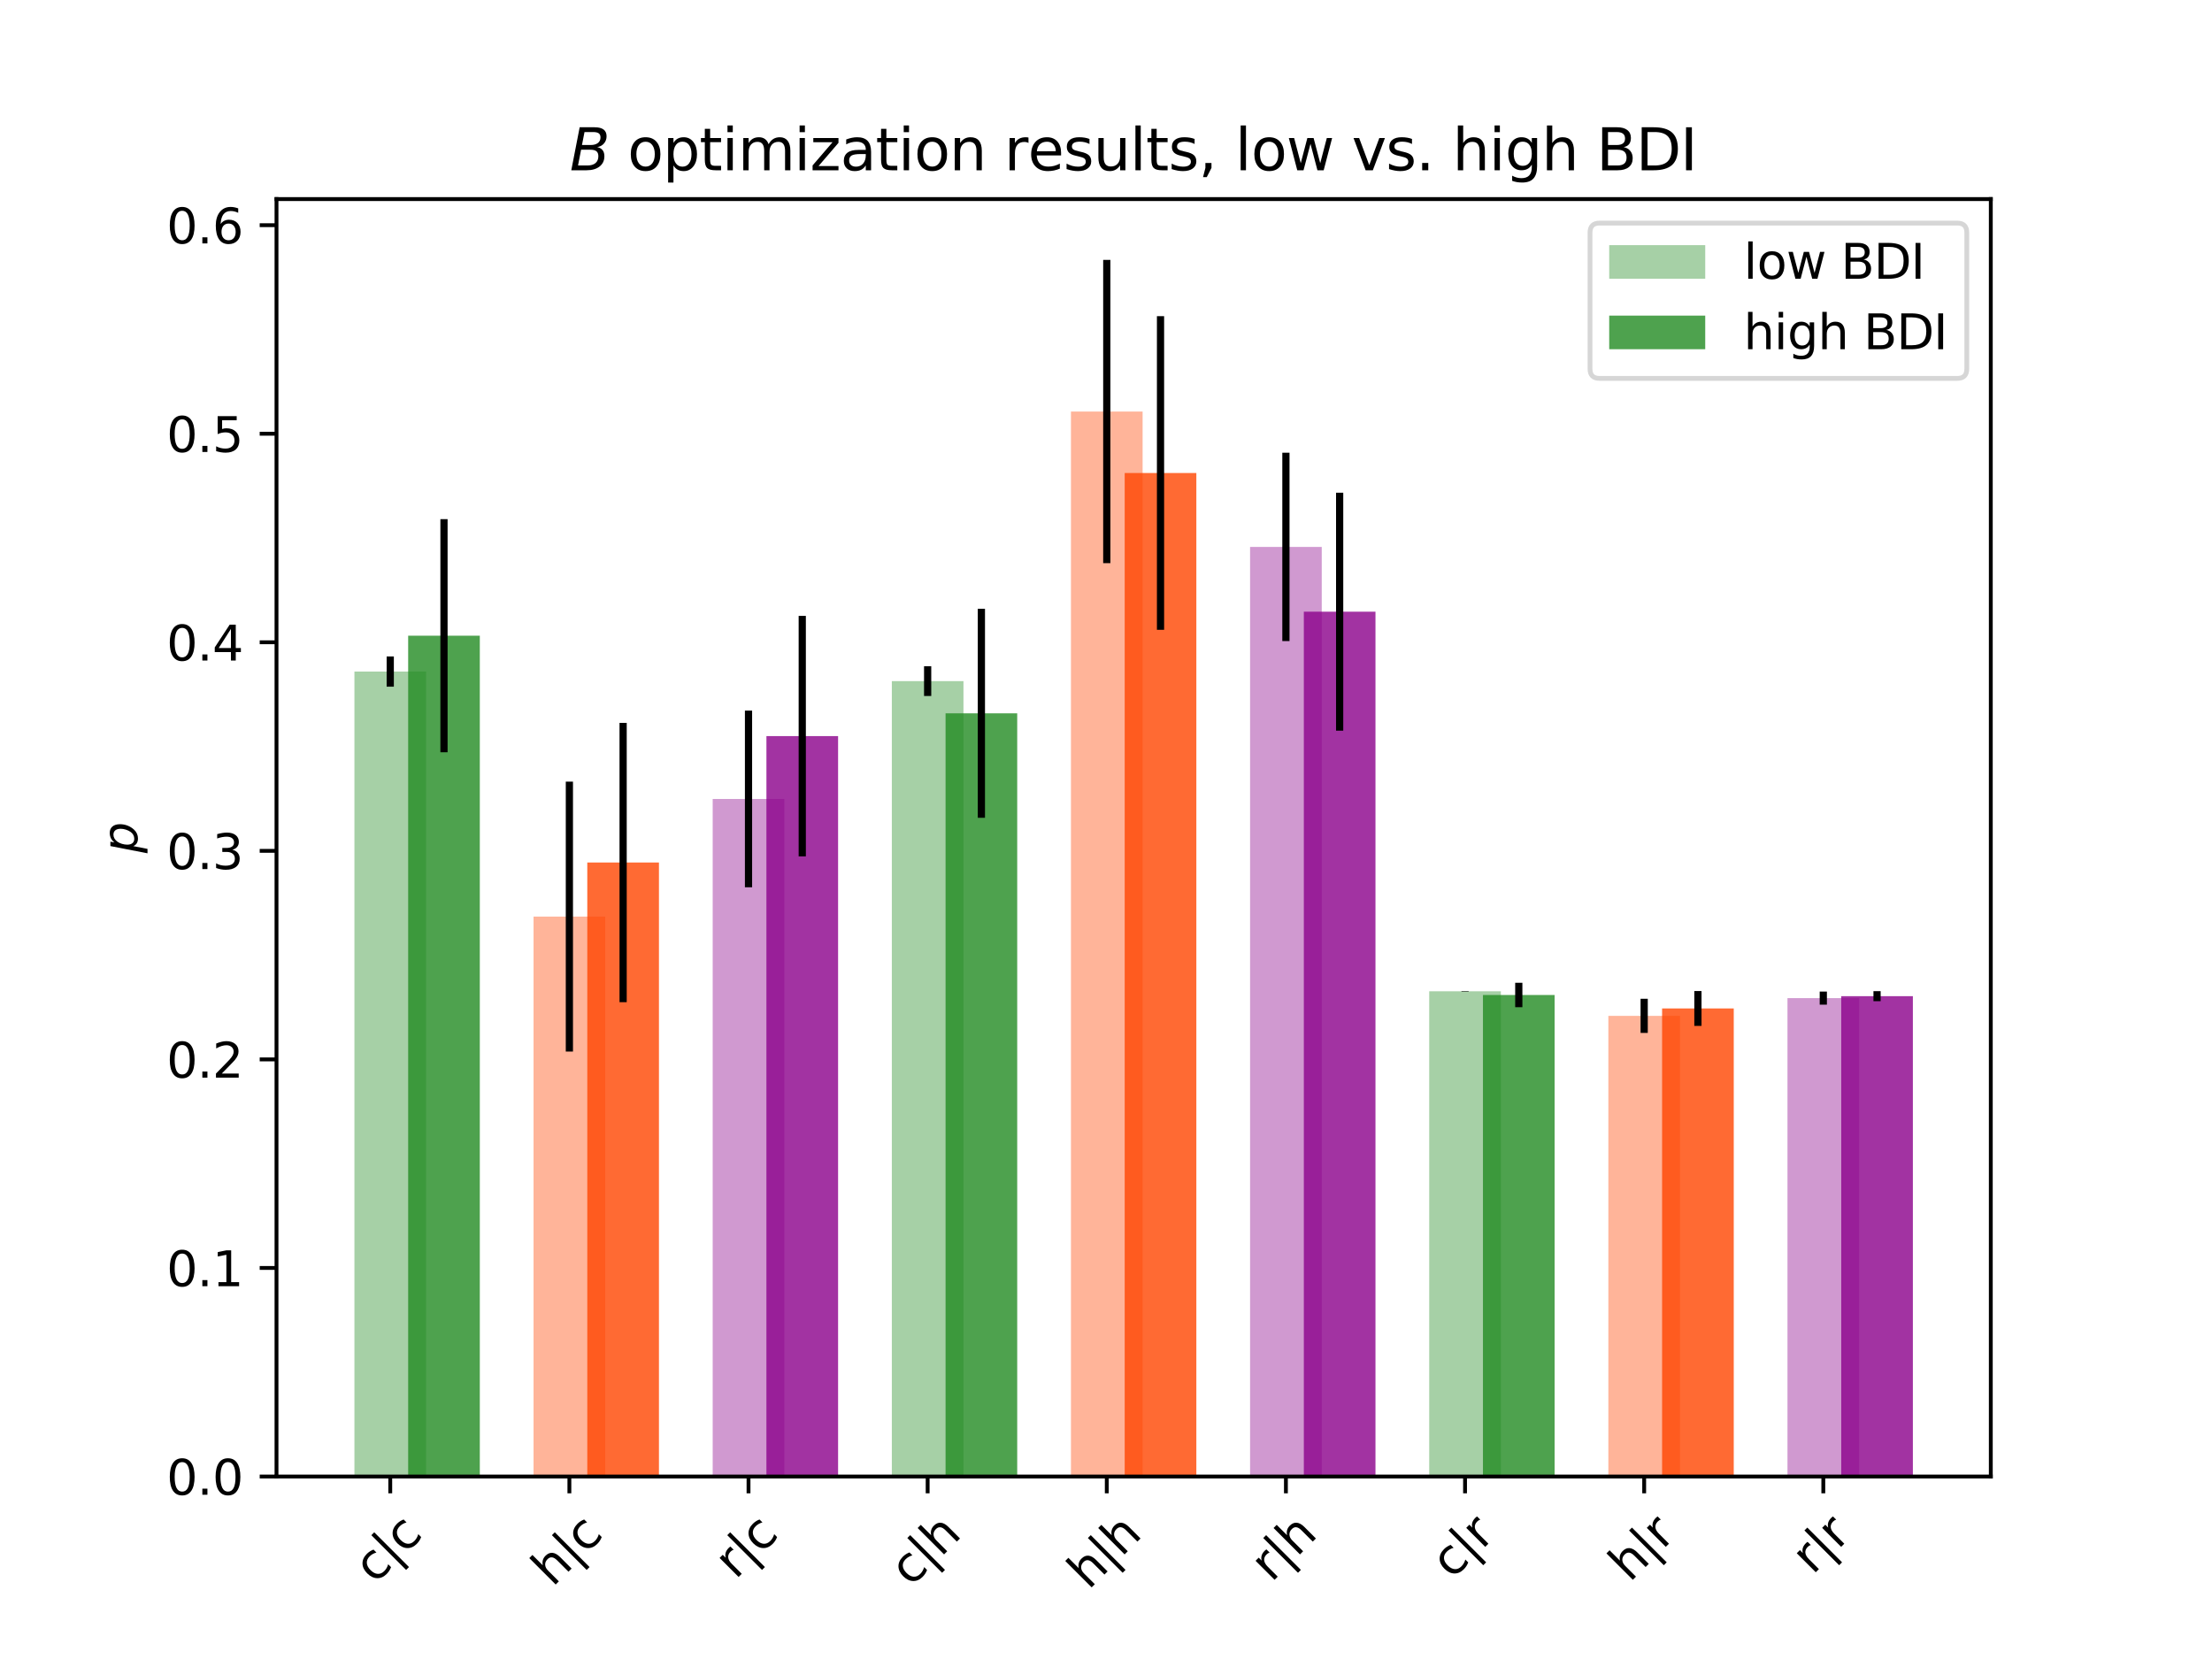 <?xml version="1.0" encoding="utf-8" standalone="no"?>
<!DOCTYPE svg PUBLIC "-//W3C//DTD SVG 1.1//EN"
  "http://www.w3.org/Graphics/SVG/1.1/DTD/svg11.dtd">
<svg xmlns:xlink="http://www.w3.org/1999/xlink" width="460.8pt" height="345.6pt" viewBox="0 0 460.8 345.6" xmlns="http://www.w3.org/2000/svg" version="1.1">
 <defs>
  <style type="text/css">*{stroke-linejoin: round; stroke-linecap: butt}</style>
 </defs>
 <g id="figure_1">
  <g id="patch_1">
   <path d="M 0 345.6 
L 460.8 345.6 
L 460.8 0 
L 0 0 
z
" style="fill: #ffffff"/>
  </g>
  <g id="axes_1">
   <g id="patch_2">
    <path d="M 57.6 307.584 
L 414.72 307.584 
L 414.72 41.472 
L 57.6 41.472 
z
" style="fill: #ffffff"/>
   </g>
   <g id="patch_3">
    <path d="M 73.833 307.584 
L 88.759 307.584 
L 88.759 139.898 
L 73.833 139.898 
z
" clip-path="url(#p73f8f0f99e)" style="fill: #228b22; opacity: 0.4"/>
   </g>
   <g id="patch_4">
    <path d="M 111.149 307.584 
L 126.076 307.584 
L 126.076 190.942 
L 111.149 190.942 
z
" clip-path="url(#p73f8f0f99e)" style="fill: #ff4500; opacity: 0.4"/>
   </g>
   <g id="patch_5">
    <path d="M 148.466 307.584 
L 163.393 307.584 
L 163.393 166.436 
L 148.466 166.436 
z
" clip-path="url(#p73f8f0f99e)" style="fill: #8b008b; opacity: 0.4"/>
   </g>
   <g id="patch_6">
    <path d="M 185.783 307.584 
L 200.709 307.584 
L 200.709 141.894 
L 185.783 141.894 
z
" clip-path="url(#p73f8f0f99e)" style="fill: #228b22; opacity: 0.4"/>
   </g>
   <g id="patch_7">
    <path d="M 223.099 307.584 
L 238.026 307.584 
L 238.026 85.73 
L 223.099 85.73 
z
" clip-path="url(#p73f8f0f99e)" style="fill: #ff4500; opacity: 0.4"/>
   </g>
   <g id="patch_8">
    <path d="M 260.416 307.584 
L 275.342 307.584 
L 275.342 113.933 
L 260.416 113.933 
z
" clip-path="url(#p73f8f0f99e)" style="fill: #8b008b; opacity: 0.4"/>
   </g>
   <g id="patch_9">
    <path d="M 297.732 307.584 
L 312.659 307.584 
L 312.659 206.501 
L 297.732 206.501 
z
" clip-path="url(#p73f8f0f99e)" style="fill: #228b22; opacity: 0.4"/>
   </g>
   <g id="patch_10">
    <path d="M 335.049 307.584 
L 349.976 307.584 
L 349.976 211.621 
L 335.049 211.621 
z
" clip-path="url(#p73f8f0f99e)" style="fill: #ff4500; opacity: 0.4"/>
   </g>
   <g id="patch_11">
    <path d="M 372.366 307.584 
L 387.292 307.584 
L 387.292 207.924 
L 372.366 207.924 
z
" clip-path="url(#p73f8f0f99e)" style="fill: #8b008b; opacity: 0.4"/>
   </g>
   <g id="patch_12">
    <path d="M 85.028 307.584 
L 99.954 307.584 
L 99.954 132.425 
L 85.028 132.425 
z
" clip-path="url(#p73f8f0f99e)" style="fill: #228b22; opacity: 0.8"/>
   </g>
   <g id="patch_13">
    <path d="M 122.344 307.584 
L 137.271 307.584 
L 137.271 179.68 
L 122.344 179.68 
z
" clip-path="url(#p73f8f0f99e)" style="fill: #ff4500; opacity: 0.8"/>
   </g>
   <g id="patch_14">
    <path d="M 159.661 307.584 
L 174.588 307.584 
L 174.588 153.348 
L 159.661 153.348 
z
" clip-path="url(#p73f8f0f99e)" style="fill: #8b008b; opacity: 0.8"/>
   </g>
   <g id="patch_15">
    <path d="M 196.978 307.584 
L 211.904 307.584 
L 211.904 148.595 
L 196.978 148.595 
z
" clip-path="url(#p73f8f0f99e)" style="fill: #228b22; opacity: 0.8"/>
   </g>
   <g id="patch_16">
    <path d="M 234.294 307.584 
L 249.221 307.584 
L 249.221 98.532 
L 234.294 98.532 
z
" clip-path="url(#p73f8f0f99e)" style="fill: #ff4500; opacity: 0.8"/>
   </g>
   <g id="patch_17">
    <path d="M 271.611 307.584 
L 286.537 307.584 
L 286.537 127.429 
L 271.611 127.429 
z
" clip-path="url(#p73f8f0f99e)" style="fill: #8b008b; opacity: 0.8"/>
   </g>
   <g id="patch_18">
    <path d="M 308.927 307.584 
L 323.854 307.584 
L 323.854 207.273 
L 308.927 207.273 
z
" clip-path="url(#p73f8f0f99e)" style="fill: #228b22; opacity: 0.8"/>
   </g>
   <g id="patch_19">
    <path d="M 346.244 307.584 
L 361.171 307.584 
L 361.171 210.081 
L 346.244 210.081 
z
" clip-path="url(#p73f8f0f99e)" style="fill: #ff4500; opacity: 0.8"/>
   </g>
   <g id="patch_20">
    <path d="M 383.561 307.584 
L 398.487 307.584 
L 398.487 207.516 
L 383.561 207.516 
z
" clip-path="url(#p73f8f0f99e)" style="fill: #8b008b; opacity: 0.8"/>
   </g>
   <g id="matplotlib.axis_1">
    <g id="xtick_1">
     <g id="line2d_1">
      <defs>
       <path id="m3639ee4a53" d="M 0 0 
L 0 3.5 
" style="stroke: #000000; stroke-width: 0.8"/>
      </defs>
      <g>
       <use xlink:href="#m3639ee4a53" x="81.296" y="307.584" style="stroke: #000000; stroke-width: 0.8"/>
      </g>
     </g>
     <g id="text_1">
      <!-- c|c -->
      <g transform="translate(78.085 330.146) rotate(-45) scale(0.1 -0.1)">
       <defs>
        <path id="DejaVuSans-63" d="M 3122 3366 
L 3122 2828 
Q 2878 2963 2633 3030 
Q 2388 3097 2138 3097 
Q 1578 3097 1268 2742 
Q 959 2388 959 1747 
Q 959 1106 1268 751 
Q 1578 397 2138 397 
Q 2388 397 2633 464 
Q 2878 531 3122 666 
L 3122 134 
Q 2881 22 2623 -34 
Q 2366 -91 2075 -91 
Q 1284 -91 818 406 
Q 353 903 353 1747 
Q 353 2603 823 3093 
Q 1294 3584 2113 3584 
Q 2378 3584 2631 3529 
Q 2884 3475 3122 3366 
z
" transform="scale(0.016)"/>
        <path id="DejaVuSans-7c" d="M 1344 4891 
L 1344 -1509 
L 813 -1509 
L 813 4891 
L 1344 4891 
z
" transform="scale(0.016)"/>
       </defs>
       <use xlink:href="#DejaVuSans-63"/>
       <use xlink:href="#DejaVuSans-7c" x="54.98"/>
       <use xlink:href="#DejaVuSans-63" x="88.672"/>
      </g>
     </g>
    </g>
    <g id="xtick_2">
     <g id="line2d_2">
      <g>
       <use xlink:href="#m3639ee4a53" x="118.613" y="307.584" style="stroke: #000000; stroke-width: 0.8"/>
      </g>
     </g>
     <g id="text_2">
      <!-- h|c -->
      <g transform="translate(115.105 330.739) rotate(-45) scale(0.1 -0.1)">
       <defs>
        <path id="DejaVuSans-68" d="M 3513 2113 
L 3513 0 
L 2938 0 
L 2938 2094 
Q 2938 2591 2744 2837 
Q 2550 3084 2163 3084 
Q 1697 3084 1428 2787 
Q 1159 2491 1159 1978 
L 1159 0 
L 581 0 
L 581 4863 
L 1159 4863 
L 1159 2956 
Q 1366 3272 1645 3428 
Q 1925 3584 2291 3584 
Q 2894 3584 3203 3211 
Q 3513 2838 3513 2113 
z
" transform="scale(0.016)"/>
       </defs>
       <use xlink:href="#DejaVuSans-68"/>
       <use xlink:href="#DejaVuSans-7c" x="63.379"/>
       <use xlink:href="#DejaVuSans-63" x="97.07"/>
      </g>
     </g>
    </g>
    <g id="xtick_3">
     <g id="line2d_3">
      <g>
       <use xlink:href="#m3639ee4a53" x="155.929" y="307.584" style="stroke: #000000; stroke-width: 0.8"/>
      </g>
     </g>
     <g id="text_3">
      <!-- r|c -->
      <g transform="translate(153.209 329.165) rotate(-45) scale(0.1 -0.1)">
       <defs>
        <path id="DejaVuSans-72" d="M 2631 2963 
Q 2534 3019 2420 3045 
Q 2306 3072 2169 3072 
Q 1681 3072 1420 2755 
Q 1159 2438 1159 1844 
L 1159 0 
L 581 0 
L 581 3500 
L 1159 3500 
L 1159 2956 
Q 1341 3275 1631 3429 
Q 1922 3584 2338 3584 
Q 2397 3584 2469 3576 
Q 2541 3569 2628 3553 
L 2631 2963 
z
" transform="scale(0.016)"/>
       </defs>
       <use xlink:href="#DejaVuSans-72"/>
       <use xlink:href="#DejaVuSans-7c" x="41.113"/>
       <use xlink:href="#DejaVuSans-63" x="74.805"/>
      </g>
     </g>
    </g>
    <g id="xtick_4">
     <g id="line2d_4">
      <g>
       <use xlink:href="#m3639ee4a53" x="193.246" y="307.584" style="stroke: #000000; stroke-width: 0.8"/>
      </g>
     </g>
     <g id="text_4">
      <!-- c|h -->
      <g transform="translate(189.739 330.739) rotate(-45) scale(0.1 -0.1)">
       <use xlink:href="#DejaVuSans-63"/>
       <use xlink:href="#DejaVuSans-7c" x="54.98"/>
       <use xlink:href="#DejaVuSans-68" x="88.672"/>
      </g>
     </g>
    </g>
    <g id="xtick_5">
     <g id="line2d_5">
      <g>
       <use xlink:href="#m3639ee4a53" x="230.563" y="307.584" style="stroke: #000000; stroke-width: 0.8"/>
      </g>
     </g>
     <g id="text_5">
      <!-- h|h -->
      <g transform="translate(226.758 331.332) rotate(-45) scale(0.1 -0.1)">
       <use xlink:href="#DejaVuSans-68"/>
       <use xlink:href="#DejaVuSans-7c" x="63.379"/>
       <use xlink:href="#DejaVuSans-68" x="97.07"/>
      </g>
     </g>
    </g>
    <g id="xtick_6">
     <g id="line2d_6">
      <g>
       <use xlink:href="#m3639ee4a53" x="267.879" y="307.584" style="stroke: #000000; stroke-width: 0.8"/>
      </g>
     </g>
     <g id="text_6">
      <!-- r|h -->
      <g transform="translate(264.862 329.758) rotate(-45) scale(0.1 -0.1)">
       <use xlink:href="#DejaVuSans-72"/>
       <use xlink:href="#DejaVuSans-7c" x="41.113"/>
       <use xlink:href="#DejaVuSans-68" x="74.805"/>
      </g>
     </g>
    </g>
    <g id="xtick_7">
     <g id="line2d_7">
      <g>
       <use xlink:href="#m3639ee4a53" x="305.196" y="307.584" style="stroke: #000000; stroke-width: 0.8"/>
      </g>
     </g>
     <g id="text_7">
      <!-- c|r -->
      <g transform="translate(302.476 329.165) rotate(-45) scale(0.1 -0.1)">
       <use xlink:href="#DejaVuSans-63"/>
       <use xlink:href="#DejaVuSans-7c" x="54.98"/>
       <use xlink:href="#DejaVuSans-72" x="88.672"/>
      </g>
     </g>
    </g>
    <g id="xtick_8">
     <g id="line2d_8">
      <g>
       <use xlink:href="#m3639ee4a53" x="342.512" y="307.584" style="stroke: #000000; stroke-width: 0.8"/>
      </g>
     </g>
     <g id="text_8">
      <!-- h|r -->
      <g transform="translate(339.496 329.758) rotate(-45) scale(0.1 -0.1)">
       <use xlink:href="#DejaVuSans-68"/>
       <use xlink:href="#DejaVuSans-7c" x="63.379"/>
       <use xlink:href="#DejaVuSans-72" x="97.07"/>
      </g>
     </g>
    </g>
    <g id="xtick_9">
     <g id="line2d_9">
      <g>
       <use xlink:href="#m3639ee4a53" x="379.829" y="307.584" style="stroke: #000000; stroke-width: 0.8"/>
      </g>
     </g>
     <g id="text_9">
      <!-- r|r -->
      <g transform="translate(377.599 328.184) rotate(-45) scale(0.1 -0.1)">
       <use xlink:href="#DejaVuSans-72"/>
       <use xlink:href="#DejaVuSans-7c" x="41.113"/>
       <use xlink:href="#DejaVuSans-72" x="74.805"/>
      </g>
     </g>
    </g>
   </g>
   <g id="matplotlib.axis_2">
    <g id="ytick_1">
     <g id="line2d_10">
      <defs>
       <path id="m26b98f252c" d="M 0 0 
L -3.5 0 
" style="stroke: #000000; stroke-width: 0.8"/>
      </defs>
      <g>
       <use xlink:href="#m26b98f252c" x="57.6" y="307.584" style="stroke: #000000; stroke-width: 0.8"/>
      </g>
     </g>
     <g id="text_10">
      <!-- 0.0 -->
      <g transform="translate(34.697 311.383) scale(0.1 -0.1)">
       <defs>
        <path id="DejaVuSans-30" d="M 2034 4250 
Q 1547 4250 1301 3770 
Q 1056 3291 1056 2328 
Q 1056 1369 1301 889 
Q 1547 409 2034 409 
Q 2525 409 2770 889 
Q 3016 1369 3016 2328 
Q 3016 3291 2770 3770 
Q 2525 4250 2034 4250 
z
M 2034 4750 
Q 2819 4750 3233 4129 
Q 3647 3509 3647 2328 
Q 3647 1150 3233 529 
Q 2819 -91 2034 -91 
Q 1250 -91 836 529 
Q 422 1150 422 2328 
Q 422 3509 836 4129 
Q 1250 4750 2034 4750 
z
" transform="scale(0.016)"/>
        <path id="DejaVuSans-2e" d="M 684 794 
L 1344 794 
L 1344 0 
L 684 0 
L 684 794 
z
" transform="scale(0.016)"/>
       </defs>
       <use xlink:href="#DejaVuSans-30"/>
       <use xlink:href="#DejaVuSans-2e" x="63.623"/>
       <use xlink:href="#DejaVuSans-30" x="95.41"/>
      </g>
     </g>
    </g>
    <g id="ytick_2">
     <g id="line2d_11">
      <g>
       <use xlink:href="#m26b98f252c" x="57.6" y="264.138" style="stroke: #000000; stroke-width: 0.8"/>
      </g>
     </g>
     <g id="text_11">
      <!-- 0.1 -->
      <g transform="translate(34.697 267.937) scale(0.1 -0.1)">
       <defs>
        <path id="DejaVuSans-31" d="M 794 531 
L 1825 531 
L 1825 4091 
L 703 3866 
L 703 4441 
L 1819 4666 
L 2450 4666 
L 2450 531 
L 3481 531 
L 3481 0 
L 794 0 
L 794 531 
z
" transform="scale(0.016)"/>
       </defs>
       <use xlink:href="#DejaVuSans-30"/>
       <use xlink:href="#DejaVuSans-2e" x="63.623"/>
       <use xlink:href="#DejaVuSans-31" x="95.41"/>
      </g>
     </g>
    </g>
    <g id="ytick_3">
     <g id="line2d_12">
      <g>
       <use xlink:href="#m26b98f252c" x="57.6" y="220.692" style="stroke: #000000; stroke-width: 0.8"/>
      </g>
     </g>
     <g id="text_12">
      <!-- 0.2 -->
      <g transform="translate(34.697 224.491) scale(0.1 -0.1)">
       <defs>
        <path id="DejaVuSans-32" d="M 1228 531 
L 3431 531 
L 3431 0 
L 469 0 
L 469 531 
Q 828 903 1448 1529 
Q 2069 2156 2228 2338 
Q 2531 2678 2651 2914 
Q 2772 3150 2772 3378 
Q 2772 3750 2511 3984 
Q 2250 4219 1831 4219 
Q 1534 4219 1204 4116 
Q 875 4013 500 3803 
L 500 4441 
Q 881 4594 1212 4672 
Q 1544 4750 1819 4750 
Q 2544 4750 2975 4387 
Q 3406 4025 3406 3419 
Q 3406 3131 3298 2873 
Q 3191 2616 2906 2266 
Q 2828 2175 2409 1742 
Q 1991 1309 1228 531 
z
" transform="scale(0.016)"/>
       </defs>
       <use xlink:href="#DejaVuSans-30"/>
       <use xlink:href="#DejaVuSans-2e" x="63.623"/>
       <use xlink:href="#DejaVuSans-32" x="95.41"/>
      </g>
     </g>
    </g>
    <g id="ytick_4">
     <g id="line2d_13">
      <g>
       <use xlink:href="#m26b98f252c" x="57.6" y="177.246" style="stroke: #000000; stroke-width: 0.8"/>
      </g>
     </g>
     <g id="text_13">
      <!-- 0.3 -->
      <g transform="translate(34.697 181.045) scale(0.1 -0.1)">
       <defs>
        <path id="DejaVuSans-33" d="M 2597 2516 
Q 3050 2419 3304 2112 
Q 3559 1806 3559 1356 
Q 3559 666 3084 287 
Q 2609 -91 1734 -91 
Q 1441 -91 1130 -33 
Q 819 25 488 141 
L 488 750 
Q 750 597 1062 519 
Q 1375 441 1716 441 
Q 2309 441 2620 675 
Q 2931 909 2931 1356 
Q 2931 1769 2642 2001 
Q 2353 2234 1838 2234 
L 1294 2234 
L 1294 2753 
L 1863 2753 
Q 2328 2753 2575 2939 
Q 2822 3125 2822 3475 
Q 2822 3834 2567 4026 
Q 2313 4219 1838 4219 
Q 1578 4219 1281 4162 
Q 984 4106 628 3988 
L 628 4550 
Q 988 4650 1302 4700 
Q 1616 4750 1894 4750 
Q 2613 4750 3031 4423 
Q 3450 4097 3450 3541 
Q 3450 3153 3228 2886 
Q 3006 2619 2597 2516 
z
" transform="scale(0.016)"/>
       </defs>
       <use xlink:href="#DejaVuSans-30"/>
       <use xlink:href="#DejaVuSans-2e" x="63.623"/>
       <use xlink:href="#DejaVuSans-33" x="95.41"/>
      </g>
     </g>
    </g>
    <g id="ytick_5">
     <g id="line2d_14">
      <g>
       <use xlink:href="#m26b98f252c" x="57.6" y="133.8" style="stroke: #000000; stroke-width: 0.8"/>
      </g>
     </g>
     <g id="text_14">
      <!-- 0.4 -->
      <g transform="translate(34.697 137.6) scale(0.1 -0.1)">
       <defs>
        <path id="DejaVuSans-34" d="M 2419 4116 
L 825 1625 
L 2419 1625 
L 2419 4116 
z
M 2253 4666 
L 3047 4666 
L 3047 1625 
L 3713 1625 
L 3713 1100 
L 3047 1100 
L 3047 0 
L 2419 0 
L 2419 1100 
L 313 1100 
L 313 1709 
L 2253 4666 
z
" transform="scale(0.016)"/>
       </defs>
       <use xlink:href="#DejaVuSans-30"/>
       <use xlink:href="#DejaVuSans-2e" x="63.623"/>
       <use xlink:href="#DejaVuSans-34" x="95.41"/>
      </g>
     </g>
    </g>
    <g id="ytick_6">
     <g id="line2d_15">
      <g>
       <use xlink:href="#m26b98f252c" x="57.6" y="90.354" style="stroke: #000000; stroke-width: 0.8"/>
      </g>
     </g>
     <g id="text_15">
      <!-- 0.5 -->
      <g transform="translate(34.697 94.154) scale(0.1 -0.1)">
       <defs>
        <path id="DejaVuSans-35" d="M 691 4666 
L 3169 4666 
L 3169 4134 
L 1269 4134 
L 1269 2991 
Q 1406 3038 1543 3061 
Q 1681 3084 1819 3084 
Q 2600 3084 3056 2656 
Q 3513 2228 3513 1497 
Q 3513 744 3044 326 
Q 2575 -91 1722 -91 
Q 1428 -91 1123 -41 
Q 819 9 494 109 
L 494 744 
Q 775 591 1075 516 
Q 1375 441 1709 441 
Q 2250 441 2565 725 
Q 2881 1009 2881 1497 
Q 2881 1984 2565 2268 
Q 2250 2553 1709 2553 
Q 1456 2553 1204 2497 
Q 953 2441 691 2322 
L 691 4666 
z
" transform="scale(0.016)"/>
       </defs>
       <use xlink:href="#DejaVuSans-30"/>
       <use xlink:href="#DejaVuSans-2e" x="63.623"/>
       <use xlink:href="#DejaVuSans-35" x="95.41"/>
      </g>
     </g>
    </g>
    <g id="ytick_7">
     <g id="line2d_16">
      <g>
       <use xlink:href="#m26b98f252c" x="57.6" y="46.909" style="stroke: #000000; stroke-width: 0.8"/>
      </g>
     </g>
     <g id="text_16">
      <!-- 0.6 -->
      <g transform="translate(34.697 50.708) scale(0.1 -0.1)">
       <defs>
        <path id="DejaVuSans-36" d="M 2113 2584 
Q 1688 2584 1439 2293 
Q 1191 2003 1191 1497 
Q 1191 994 1439 701 
Q 1688 409 2113 409 
Q 2538 409 2786 701 
Q 3034 994 3034 1497 
Q 3034 2003 2786 2293 
Q 2538 2584 2113 2584 
z
M 3366 4563 
L 3366 3988 
Q 3128 4100 2886 4159 
Q 2644 4219 2406 4219 
Q 1781 4219 1451 3797 
Q 1122 3375 1075 2522 
Q 1259 2794 1537 2939 
Q 1816 3084 2150 3084 
Q 2853 3084 3261 2657 
Q 3669 2231 3669 1497 
Q 3669 778 3244 343 
Q 2819 -91 2113 -91 
Q 1303 -91 875 529 
Q 447 1150 447 2328 
Q 447 3434 972 4092 
Q 1497 4750 2381 4750 
Q 2619 4750 2861 4703 
Q 3103 4656 3366 4563 
z
" transform="scale(0.016)"/>
       </defs>
       <use xlink:href="#DejaVuSans-30"/>
       <use xlink:href="#DejaVuSans-2e" x="63.623"/>
       <use xlink:href="#DejaVuSans-36" x="95.41"/>
      </g>
     </g>
    </g>
    <g id="text_17">
     <!-- $p$ -->
     <g transform="translate(28.597 177.728) rotate(-90) scale(0.1 -0.1)">
      <defs>
       <path id="DejaVuSans-Oblique-70" d="M 3175 2156 
Q 3175 2616 2975 2859 
Q 2775 3103 2400 3103 
Q 2144 3103 1911 2972 
Q 1678 2841 1497 2591 
Q 1319 2344 1212 1994 
Q 1106 1644 1106 1300 
Q 1106 863 1306 627 
Q 1506 391 1875 391 
Q 2147 391 2380 519 
Q 2613 647 2778 891 
Q 2956 1147 3065 1494 
Q 3175 1841 3175 2156 
z
M 1394 2969 
Q 1625 3272 1939 3428 
Q 2253 3584 2638 3584 
Q 3175 3584 3472 3232 
Q 3769 2881 3769 2247 
Q 3769 1728 3584 1258 
Q 3400 788 3053 416 
Q 2822 169 2531 39 
Q 2241 -91 1919 -91 
Q 1547 -91 1294 64 
Q 1041 219 916 525 
L 556 -1331 
L -19 -1331 
L 922 3500 
L 1497 3500 
L 1394 2969 
z
" transform="scale(0.016)"/>
      </defs>
      <use xlink:href="#DejaVuSans-Oblique-70"/>
     </g>
    </g>
   </g>
   <g id="LineCollection_1">
    <path d="M 81.296 143.041 
L 81.296 136.754 
" clip-path="url(#p73f8f0f99e)" style="fill: none; stroke: #000000; stroke-width: 1.5"/>
    <path d="M 118.613 219.055 
L 118.613 162.828 
" clip-path="url(#p73f8f0f99e)" style="fill: none; stroke: #000000; stroke-width: 1.5"/>
    <path d="M 155.929 184.837 
L 155.929 148.035 
" clip-path="url(#p73f8f0f99e)" style="fill: none; stroke: #000000; stroke-width: 1.5"/>
    <path d="M 193.246 144.991 
L 193.246 138.798 
" clip-path="url(#p73f8f0f99e)" style="fill: none; stroke: #000000; stroke-width: 1.5"/>
    <path d="M 230.563 117.316 
L 230.563 54.144 
" clip-path="url(#p73f8f0f99e)" style="fill: none; stroke: #000000; stroke-width: 1.5"/>
    <path d="M 267.879 133.55 
L 267.879 94.315 
" clip-path="url(#p73f8f0f99e)" style="fill: none; stroke: #000000; stroke-width: 1.5"/>
    <path d="M 305.196 206.548 
L 305.196 206.453 
" clip-path="url(#p73f8f0f99e)" style="fill: none; stroke: #000000; stroke-width: 1.5"/>
    <path d="M 342.512 215.176 
L 342.512 208.066 
" clip-path="url(#p73f8f0f99e)" style="fill: none; stroke: #000000; stroke-width: 1.5"/>
    <path d="M 379.829 209.288 
L 379.829 206.561 
" clip-path="url(#p73f8f0f99e)" style="fill: none; stroke: #000000; stroke-width: 1.5"/>
   </g>
   <g id="LineCollection_2">
    <path d="M 92.491 156.707 
L 92.491 108.142 
" clip-path="url(#p73f8f0f99e)" style="fill: none; stroke: #000000; stroke-width: 1.5"/>
    <path d="M 129.808 208.774 
L 129.808 150.586 
" clip-path="url(#p73f8f0f99e)" style="fill: none; stroke: #000000; stroke-width: 1.5"/>
    <path d="M 167.124 178.402 
L 167.124 128.294 
" clip-path="url(#p73f8f0f99e)" style="fill: none; stroke: #000000; stroke-width: 1.5"/>
    <path d="M 204.441 170.362 
L 204.441 126.827 
" clip-path="url(#p73f8f0f99e)" style="fill: none; stroke: #000000; stroke-width: 1.5"/>
    <path d="M 241.757 131.2 
L 241.757 65.865 
" clip-path="url(#p73f8f0f99e)" style="fill: none; stroke: #000000; stroke-width: 1.5"/>
    <path d="M 279.074 152.216 
L 279.074 102.641 
" clip-path="url(#p73f8f0f99e)" style="fill: none; stroke: #000000; stroke-width: 1.5"/>
    <path d="M 316.391 209.812 
L 316.391 204.735 
" clip-path="url(#p73f8f0f99e)" style="fill: none; stroke: #000000; stroke-width: 1.5"/>
    <path d="M 353.707 213.71 
L 353.707 206.452 
" clip-path="url(#p73f8f0f99e)" style="fill: none; stroke: #000000; stroke-width: 1.5"/>
    <path d="M 391.024 208.56 
L 391.024 206.473 
" clip-path="url(#p73f8f0f99e)" style="fill: none; stroke: #000000; stroke-width: 1.5"/>
   </g>
   <g id="patch_21">
    <path d="M 57.6 307.584 
L 57.6 41.472 
" style="fill: none; stroke: #000000; stroke-width: 0.8; stroke-linejoin: miter; stroke-linecap: square"/>
   </g>
   <g id="patch_22">
    <path d="M 414.72 307.584 
L 414.72 41.472 
" style="fill: none; stroke: #000000; stroke-width: 0.8; stroke-linejoin: miter; stroke-linecap: square"/>
   </g>
   <g id="patch_23">
    <path d="M 57.6 307.584 
L 414.72 307.584 
" style="fill: none; stroke: #000000; stroke-width: 0.8; stroke-linejoin: miter; stroke-linecap: square"/>
   </g>
   <g id="patch_24">
    <path d="M 57.6 41.472 
L 414.72 41.472 
" style="fill: none; stroke: #000000; stroke-width: 0.8; stroke-linejoin: miter; stroke-linecap: square"/>
   </g>
   <g id="text_18">
    <!-- $B$ optimization results, low vs. high BDI -->
    <g transform="translate(118.68 35.472) scale(0.12 -0.12)">
     <defs>
      <path id="DejaVuSans-Oblique-42" d="M 1081 4666 
L 2694 4666 
Q 3350 4666 3675 4422 
Q 4000 4178 4000 3688 
Q 4000 3238 3720 2911 
Q 3441 2584 2988 2516 
Q 3375 2428 3569 2181 
Q 3763 1934 3763 1522 
Q 3763 819 3242 409 
Q 2722 0 1819 0 
L 172 0 
L 1081 4666 
z
M 1234 2228 
L 903 519 
L 1919 519 
Q 2491 519 2800 781 
Q 3109 1044 3109 1522 
Q 3109 1891 2904 2059 
Q 2700 2228 2247 2228 
L 1234 2228 
z
M 1606 4147 
L 1331 2741 
L 2272 2741 
Q 2775 2741 3058 2959 
Q 3341 3178 3341 3566 
Q 3341 3869 3150 4008 
Q 2959 4147 2541 4147 
L 1606 4147 
z
" transform="scale(0.016)"/>
      <path id="DejaVuSans-20" transform="scale(0.016)"/>
      <path id="DejaVuSans-6f" d="M 1959 3097 
Q 1497 3097 1228 2736 
Q 959 2375 959 1747 
Q 959 1119 1226 758 
Q 1494 397 1959 397 
Q 2419 397 2687 759 
Q 2956 1122 2956 1747 
Q 2956 2369 2687 2733 
Q 2419 3097 1959 3097 
z
M 1959 3584 
Q 2709 3584 3137 3096 
Q 3566 2609 3566 1747 
Q 3566 888 3137 398 
Q 2709 -91 1959 -91 
Q 1206 -91 779 398 
Q 353 888 353 1747 
Q 353 2609 779 3096 
Q 1206 3584 1959 3584 
z
" transform="scale(0.016)"/>
      <path id="DejaVuSans-70" d="M 1159 525 
L 1159 -1331 
L 581 -1331 
L 581 3500 
L 1159 3500 
L 1159 2969 
Q 1341 3281 1617 3432 
Q 1894 3584 2278 3584 
Q 2916 3584 3314 3078 
Q 3713 2572 3713 1747 
Q 3713 922 3314 415 
Q 2916 -91 2278 -91 
Q 1894 -91 1617 61 
Q 1341 213 1159 525 
z
M 3116 1747 
Q 3116 2381 2855 2742 
Q 2594 3103 2138 3103 
Q 1681 3103 1420 2742 
Q 1159 2381 1159 1747 
Q 1159 1113 1420 752 
Q 1681 391 2138 391 
Q 2594 391 2855 752 
Q 3116 1113 3116 1747 
z
" transform="scale(0.016)"/>
      <path id="DejaVuSans-74" d="M 1172 4494 
L 1172 3500 
L 2356 3500 
L 2356 3053 
L 1172 3053 
L 1172 1153 
Q 1172 725 1289 603 
Q 1406 481 1766 481 
L 2356 481 
L 2356 0 
L 1766 0 
Q 1100 0 847 248 
Q 594 497 594 1153 
L 594 3053 
L 172 3053 
L 172 3500 
L 594 3500 
L 594 4494 
L 1172 4494 
z
" transform="scale(0.016)"/>
      <path id="DejaVuSans-69" d="M 603 3500 
L 1178 3500 
L 1178 0 
L 603 0 
L 603 3500 
z
M 603 4863 
L 1178 4863 
L 1178 4134 
L 603 4134 
L 603 4863 
z
" transform="scale(0.016)"/>
      <path id="DejaVuSans-6d" d="M 3328 2828 
Q 3544 3216 3844 3400 
Q 4144 3584 4550 3584 
Q 5097 3584 5394 3201 
Q 5691 2819 5691 2113 
L 5691 0 
L 5113 0 
L 5113 2094 
Q 5113 2597 4934 2840 
Q 4756 3084 4391 3084 
Q 3944 3084 3684 2787 
Q 3425 2491 3425 1978 
L 3425 0 
L 2847 0 
L 2847 2094 
Q 2847 2600 2669 2842 
Q 2491 3084 2119 3084 
Q 1678 3084 1418 2786 
Q 1159 2488 1159 1978 
L 1159 0 
L 581 0 
L 581 3500 
L 1159 3500 
L 1159 2956 
Q 1356 3278 1631 3431 
Q 1906 3584 2284 3584 
Q 2666 3584 2933 3390 
Q 3200 3197 3328 2828 
z
" transform="scale(0.016)"/>
      <path id="DejaVuSans-7a" d="M 353 3500 
L 3084 3500 
L 3084 2975 
L 922 459 
L 3084 459 
L 3084 0 
L 275 0 
L 275 525 
L 2438 3041 
L 353 3041 
L 353 3500 
z
" transform="scale(0.016)"/>
      <path id="DejaVuSans-61" d="M 2194 1759 
Q 1497 1759 1228 1600 
Q 959 1441 959 1056 
Q 959 750 1161 570 
Q 1363 391 1709 391 
Q 2188 391 2477 730 
Q 2766 1069 2766 1631 
L 2766 1759 
L 2194 1759 
z
M 3341 1997 
L 3341 0 
L 2766 0 
L 2766 531 
Q 2569 213 2275 61 
Q 1981 -91 1556 -91 
Q 1019 -91 701 211 
Q 384 513 384 1019 
Q 384 1609 779 1909 
Q 1175 2209 1959 2209 
L 2766 2209 
L 2766 2266 
Q 2766 2663 2505 2880 
Q 2244 3097 1772 3097 
Q 1472 3097 1187 3025 
Q 903 2953 641 2809 
L 641 3341 
Q 956 3463 1253 3523 
Q 1550 3584 1831 3584 
Q 2591 3584 2966 3190 
Q 3341 2797 3341 1997 
z
" transform="scale(0.016)"/>
      <path id="DejaVuSans-6e" d="M 3513 2113 
L 3513 0 
L 2938 0 
L 2938 2094 
Q 2938 2591 2744 2837 
Q 2550 3084 2163 3084 
Q 1697 3084 1428 2787 
Q 1159 2491 1159 1978 
L 1159 0 
L 581 0 
L 581 3500 
L 1159 3500 
L 1159 2956 
Q 1366 3272 1645 3428 
Q 1925 3584 2291 3584 
Q 2894 3584 3203 3211 
Q 3513 2838 3513 2113 
z
" transform="scale(0.016)"/>
      <path id="DejaVuSans-65" d="M 3597 1894 
L 3597 1613 
L 953 1613 
Q 991 1019 1311 708 
Q 1631 397 2203 397 
Q 2534 397 2845 478 
Q 3156 559 3463 722 
L 3463 178 
Q 3153 47 2828 -22 
Q 2503 -91 2169 -91 
Q 1331 -91 842 396 
Q 353 884 353 1716 
Q 353 2575 817 3079 
Q 1281 3584 2069 3584 
Q 2775 3584 3186 3129 
Q 3597 2675 3597 1894 
z
M 3022 2063 
Q 3016 2534 2758 2815 
Q 2500 3097 2075 3097 
Q 1594 3097 1305 2825 
Q 1016 2553 972 2059 
L 3022 2063 
z
" transform="scale(0.016)"/>
      <path id="DejaVuSans-73" d="M 2834 3397 
L 2834 2853 
Q 2591 2978 2328 3040 
Q 2066 3103 1784 3103 
Q 1356 3103 1142 2972 
Q 928 2841 928 2578 
Q 928 2378 1081 2264 
Q 1234 2150 1697 2047 
L 1894 2003 
Q 2506 1872 2764 1633 
Q 3022 1394 3022 966 
Q 3022 478 2636 193 
Q 2250 -91 1575 -91 
Q 1294 -91 989 -36 
Q 684 19 347 128 
L 347 722 
Q 666 556 975 473 
Q 1284 391 1588 391 
Q 1994 391 2212 530 
Q 2431 669 2431 922 
Q 2431 1156 2273 1281 
Q 2116 1406 1581 1522 
L 1381 1569 
Q 847 1681 609 1914 
Q 372 2147 372 2553 
Q 372 3047 722 3315 
Q 1072 3584 1716 3584 
Q 2034 3584 2315 3537 
Q 2597 3491 2834 3397 
z
" transform="scale(0.016)"/>
      <path id="DejaVuSans-75" d="M 544 1381 
L 544 3500 
L 1119 3500 
L 1119 1403 
Q 1119 906 1312 657 
Q 1506 409 1894 409 
Q 2359 409 2629 706 
Q 2900 1003 2900 1516 
L 2900 3500 
L 3475 3500 
L 3475 0 
L 2900 0 
L 2900 538 
Q 2691 219 2414 64 
Q 2138 -91 1772 -91 
Q 1169 -91 856 284 
Q 544 659 544 1381 
z
M 1991 3584 
L 1991 3584 
z
" transform="scale(0.016)"/>
      <path id="DejaVuSans-6c" d="M 603 4863 
L 1178 4863 
L 1178 0 
L 603 0 
L 603 4863 
z
" transform="scale(0.016)"/>
      <path id="DejaVuSans-2c" d="M 750 794 
L 1409 794 
L 1409 256 
L 897 -744 
L 494 -744 
L 750 256 
L 750 794 
z
" transform="scale(0.016)"/>
      <path id="DejaVuSans-77" d="M 269 3500 
L 844 3500 
L 1563 769 
L 2278 3500 
L 2956 3500 
L 3675 769 
L 4391 3500 
L 4966 3500 
L 4050 0 
L 3372 0 
L 2619 2869 
L 1863 0 
L 1184 0 
L 269 3500 
z
" transform="scale(0.016)"/>
      <path id="DejaVuSans-76" d="M 191 3500 
L 800 3500 
L 1894 563 
L 2988 3500 
L 3597 3500 
L 2284 0 
L 1503 0 
L 191 3500 
z
" transform="scale(0.016)"/>
      <path id="DejaVuSans-67" d="M 2906 1791 
Q 2906 2416 2648 2759 
Q 2391 3103 1925 3103 
Q 1463 3103 1205 2759 
Q 947 2416 947 1791 
Q 947 1169 1205 825 
Q 1463 481 1925 481 
Q 2391 481 2648 825 
Q 2906 1169 2906 1791 
z
M 3481 434 
Q 3481 -459 3084 -895 
Q 2688 -1331 1869 -1331 
Q 1566 -1331 1297 -1286 
Q 1028 -1241 775 -1147 
L 775 -588 
Q 1028 -725 1275 -790 
Q 1522 -856 1778 -856 
Q 2344 -856 2625 -561 
Q 2906 -266 2906 331 
L 2906 616 
Q 2728 306 2450 153 
Q 2172 0 1784 0 
Q 1141 0 747 490 
Q 353 981 353 1791 
Q 353 2603 747 3093 
Q 1141 3584 1784 3584 
Q 2172 3584 2450 3431 
Q 2728 3278 2906 2969 
L 2906 3500 
L 3481 3500 
L 3481 434 
z
" transform="scale(0.016)"/>
      <path id="DejaVuSans-42" d="M 1259 2228 
L 1259 519 
L 2272 519 
Q 2781 519 3026 730 
Q 3272 941 3272 1375 
Q 3272 1813 3026 2020 
Q 2781 2228 2272 2228 
L 1259 2228 
z
M 1259 4147 
L 1259 2741 
L 2194 2741 
Q 2656 2741 2882 2914 
Q 3109 3088 3109 3444 
Q 3109 3797 2882 3972 
Q 2656 4147 2194 4147 
L 1259 4147 
z
M 628 4666 
L 2241 4666 
Q 2963 4666 3353 4366 
Q 3744 4066 3744 3513 
Q 3744 3084 3544 2831 
Q 3344 2578 2956 2516 
Q 3422 2416 3680 2098 
Q 3938 1781 3938 1306 
Q 3938 681 3513 340 
Q 3088 0 2303 0 
L 628 0 
L 628 4666 
z
" transform="scale(0.016)"/>
      <path id="DejaVuSans-44" d="M 1259 4147 
L 1259 519 
L 2022 519 
Q 2988 519 3436 956 
Q 3884 1394 3884 2338 
Q 3884 3275 3436 3711 
Q 2988 4147 2022 4147 
L 1259 4147 
z
M 628 4666 
L 1925 4666 
Q 3281 4666 3915 4102 
Q 4550 3538 4550 2338 
Q 4550 1131 3912 565 
Q 3275 0 1925 0 
L 628 0 
L 628 4666 
z
" transform="scale(0.016)"/>
      <path id="DejaVuSans-49" d="M 628 4666 
L 1259 4666 
L 1259 0 
L 628 0 
L 628 4666 
z
" transform="scale(0.016)"/>
     </defs>
     <use xlink:href="#DejaVuSans-Oblique-42" transform="translate(0 0.016)"/>
     <use xlink:href="#DejaVuSans-20" transform="translate(68.604 0.016)"/>
     <use xlink:href="#DejaVuSans-6f" transform="translate(100.391 0.016)"/>
     <use xlink:href="#DejaVuSans-70" transform="translate(161.572 0.016)"/>
     <use xlink:href="#DejaVuSans-74" transform="translate(225.049 0.016)"/>
     <use xlink:href="#DejaVuSans-69" transform="translate(264.258 0.016)"/>
     <use xlink:href="#DejaVuSans-6d" transform="translate(292.041 0.016)"/>
     <use xlink:href="#DejaVuSans-69" transform="translate(389.453 0.016)"/>
     <use xlink:href="#DejaVuSans-7a" transform="translate(417.236 0.016)"/>
     <use xlink:href="#DejaVuSans-61" transform="translate(469.727 0.016)"/>
     <use xlink:href="#DejaVuSans-74" transform="translate(531.006 0.016)"/>
     <use xlink:href="#DejaVuSans-69" transform="translate(570.215 0.016)"/>
     <use xlink:href="#DejaVuSans-6f" transform="translate(597.998 0.016)"/>
     <use xlink:href="#DejaVuSans-6e" transform="translate(659.18 0.016)"/>
     <use xlink:href="#DejaVuSans-20" transform="translate(722.559 0.016)"/>
     <use xlink:href="#DejaVuSans-72" transform="translate(754.346 0.016)"/>
     <use xlink:href="#DejaVuSans-65" transform="translate(795.459 0.016)"/>
     <use xlink:href="#DejaVuSans-73" transform="translate(856.982 0.016)"/>
     <use xlink:href="#DejaVuSans-75" transform="translate(909.082 0.016)"/>
     <use xlink:href="#DejaVuSans-6c" transform="translate(972.461 0.016)"/>
     <use xlink:href="#DejaVuSans-74" transform="translate(1000.244 0.016)"/>
     <use xlink:href="#DejaVuSans-73" transform="translate(1039.453 0.016)"/>
     <use xlink:href="#DejaVuSans-2c" transform="translate(1091.553 0.016)"/>
     <use xlink:href="#DejaVuSans-20" transform="translate(1123.34 0.016)"/>
     <use xlink:href="#DejaVuSans-6c" transform="translate(1155.127 0.016)"/>
     <use xlink:href="#DejaVuSans-6f" transform="translate(1182.91 0.016)"/>
     <use xlink:href="#DejaVuSans-77" transform="translate(1244.092 0.016)"/>
     <use xlink:href="#DejaVuSans-20" transform="translate(1325.879 0.016)"/>
     <use xlink:href="#DejaVuSans-76" transform="translate(1357.666 0.016)"/>
     <use xlink:href="#DejaVuSans-73" transform="translate(1416.846 0.016)"/>
     <use xlink:href="#DejaVuSans-2e" transform="translate(1468.945 0.016)"/>
     <use xlink:href="#DejaVuSans-20" transform="translate(1500.732 0.016)"/>
     <use xlink:href="#DejaVuSans-68" transform="translate(1532.52 0.016)"/>
     <use xlink:href="#DejaVuSans-69" transform="translate(1595.898 0.016)"/>
     <use xlink:href="#DejaVuSans-67" transform="translate(1623.682 0.016)"/>
     <use xlink:href="#DejaVuSans-68" transform="translate(1687.158 0.016)"/>
     <use xlink:href="#DejaVuSans-20" transform="translate(1750.537 0.016)"/>
     <use xlink:href="#DejaVuSans-42" transform="translate(1782.324 0.016)"/>
     <use xlink:href="#DejaVuSans-44" transform="translate(1850.928 0.016)"/>
     <use xlink:href="#DejaVuSans-49" transform="translate(1927.93 0.016)"/>
    </g>
   </g>
   <g id="legend_1">
    <g id="patch_25">
     <path d="M 333.229 78.828 
L 407.72 78.828 
Q 409.72 78.828 409.72 76.828 
L 409.72 48.472 
Q 409.72 46.472 407.72 46.472 
L 333.229 46.472 
Q 331.229 46.472 331.229 48.472 
L 331.229 76.828 
Q 331.229 78.828 333.229 78.828 
z
" style="fill: #ffffff; opacity: 0.8; stroke: #cccccc; stroke-linejoin: miter"/>
    </g>
    <g id="patch_26">
     <path d="M 335.229 58.07 
L 355.229 58.07 
L 355.229 51.07 
L 335.229 51.07 
z
" style="fill: #228b22; opacity: 0.4"/>
    </g>
    <g id="text_19">
     <!-- low BDI -->
     <g transform="translate(363.229 58.07) scale(0.1 -0.1)">
      <use xlink:href="#DejaVuSans-6c"/>
      <use xlink:href="#DejaVuSans-6f" x="27.783"/>
      <use xlink:href="#DejaVuSans-77" x="88.965"/>
      <use xlink:href="#DejaVuSans-20" x="170.752"/>
      <use xlink:href="#DejaVuSans-42" x="202.539"/>
      <use xlink:href="#DejaVuSans-44" x="271.143"/>
      <use xlink:href="#DejaVuSans-49" x="348.145"/>
     </g>
    </g>
    <g id="patch_27">
     <path d="M 335.229 72.749 
L 355.229 72.749 
L 355.229 65.749 
L 335.229 65.749 
z
" style="fill: #228b22; opacity: 0.8"/>
    </g>
    <g id="text_20">
     <!-- high BDI -->
     <g transform="translate(363.229 72.749) scale(0.1 -0.1)">
      <use xlink:href="#DejaVuSans-68"/>
      <use xlink:href="#DejaVuSans-69" x="63.379"/>
      <use xlink:href="#DejaVuSans-67" x="91.162"/>
      <use xlink:href="#DejaVuSans-68" x="154.639"/>
      <use xlink:href="#DejaVuSans-20" x="218.018"/>
      <use xlink:href="#DejaVuSans-42" x="249.805"/>
      <use xlink:href="#DejaVuSans-44" x="318.408"/>
      <use xlink:href="#DejaVuSans-49" x="395.41"/>
     </g>
    </g>
   </g>
  </g>
 </g>
 <defs>
  <clipPath id="p73f8f0f99e">
   <rect x="57.6" y="41.472" width="357.12" height="266.112"/>
  </clipPath>
 </defs>
</svg>
